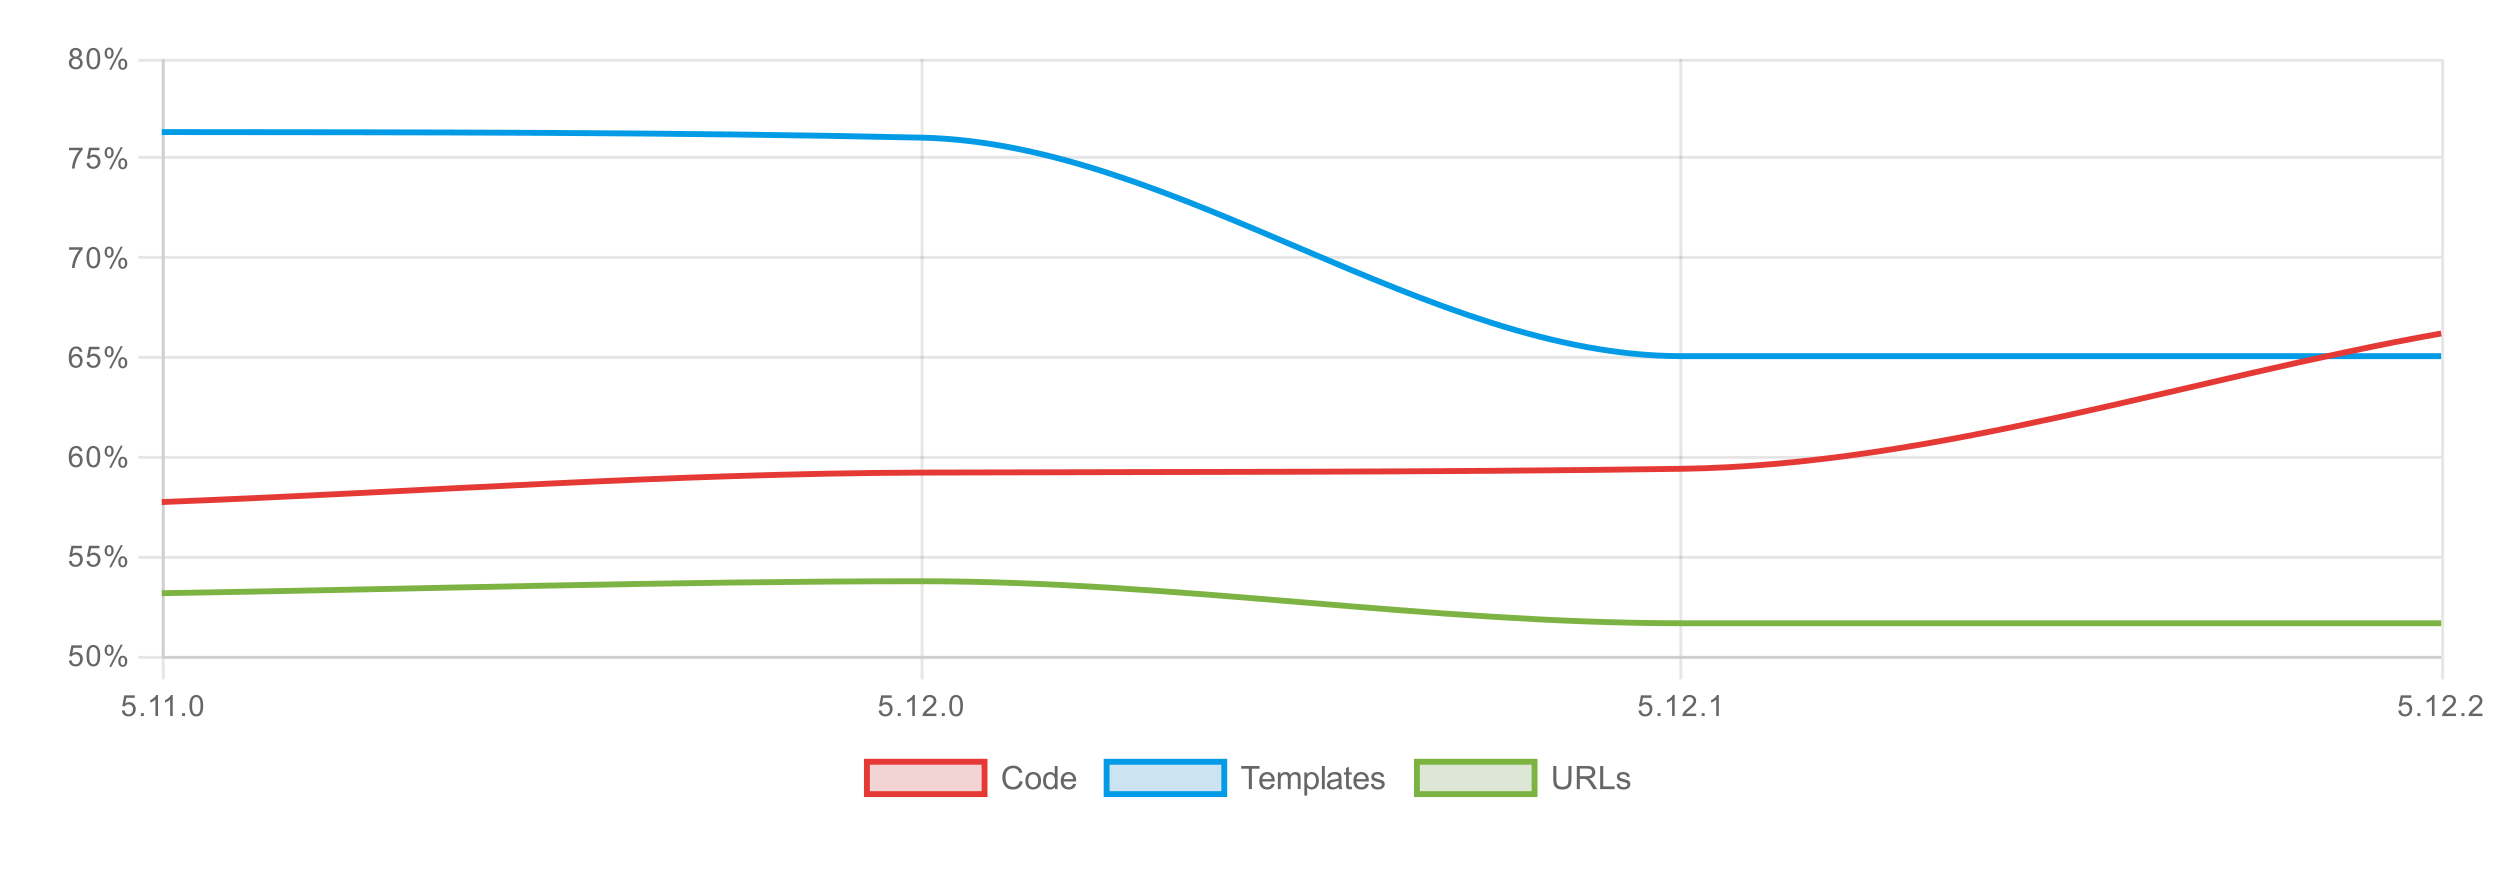 <?xml version="1.0" encoding="UTF-8"?>
<svg xmlns="http://www.w3.org/2000/svg" xmlns:xlink="http://www.w3.org/1999/xlink" width="850pt" height="300pt" viewBox="0 0 850 300" version="1.1">
<defs>
<clipPath id="clip1">
  <path d="M 54 169 L 831 169 L 831 224 L 54 224 Z M 54 169 "/>
</clipPath>
<clipPath id="clip2">
  <path d="M 54 19 L 831 19 L 831 150 L 54 150 Z M 54 19 "/>
</clipPath>
<clipPath id="clip3">
  <path d="M 54 85 L 831 85 L 831 199 L 54 199 Z M 54 85 "/>
</clipPath>
</defs>
<g id="surface6896">
<rect x="0" y="0" width="850" height="300" style="fill:rgb(100%,100%,100%);fill-opacity:1;stroke:none;"/>
<path style="fill:none;stroke-width:1;stroke-linecap:butt;stroke-linejoin:miter;stroke:rgb(0%,0%,0%);stroke-opacity:0.098;stroke-miterlimit:10;" d="M 55.5 20 L 55.5 223 "/>
<path style="fill:none;stroke-width:1;stroke-linecap:butt;stroke-linejoin:miter;stroke:rgb(0%,0%,0%);stroke-opacity:0.098;stroke-miterlimit:10;" d="M 55.5 224 L 55.5 231 "/>
<path style="fill:none;stroke-width:1;stroke-linecap:butt;stroke-linejoin:miter;stroke:rgb(0%,0%,0%);stroke-opacity:0.098;stroke-miterlimit:10;" d="M 313.5 20 L 313.5 223 "/>
<path style="fill:none;stroke-width:1;stroke-linecap:butt;stroke-linejoin:miter;stroke:rgb(0%,0%,0%);stroke-opacity:0.098;stroke-miterlimit:10;" d="M 313.5 224 L 313.5 231 "/>
<path style="fill:none;stroke-width:1;stroke-linecap:butt;stroke-linejoin:miter;stroke:rgb(0%,0%,0%);stroke-opacity:0.098;stroke-miterlimit:10;" d="M 571.5 20 L 571.5 223 "/>
<path style="fill:none;stroke-width:1;stroke-linecap:butt;stroke-linejoin:miter;stroke:rgb(0%,0%,0%);stroke-opacity:0.098;stroke-miterlimit:10;" d="M 571.5 224 L 571.5 231 "/>
<path style="fill:none;stroke-width:1;stroke-linecap:butt;stroke-linejoin:miter;stroke:rgb(0%,0%,0%);stroke-opacity:0.098;stroke-miterlimit:10;" d="M 830.5 20 L 830.5 223 "/>
<path style="fill:none;stroke-width:1;stroke-linecap:butt;stroke-linejoin:miter;stroke:rgb(0%,0%,0%);stroke-opacity:0.098;stroke-miterlimit:10;" d="M 830.5 224 L 830.5 231 "/>
<path style="fill:none;stroke-width:1;stroke-linecap:butt;stroke-linejoin:miter;stroke:rgb(0%,0%,0%);stroke-opacity:0.098;stroke-miterlimit:10;" d="M 56 223.5 L 830 223.5 "/>
<path style="fill:none;stroke-width:1;stroke-linecap:butt;stroke-linejoin:miter;stroke:rgb(0%,0%,0%);stroke-opacity:0.098;stroke-miterlimit:10;" d="M 47 223.5 L 55 223.5 "/>
<path style="fill:none;stroke-width:1;stroke-linecap:butt;stroke-linejoin:miter;stroke:rgb(0%,0%,0%);stroke-opacity:0.098;stroke-miterlimit:10;" d="M 56 189.5 L 830 189.5 "/>
<path style="fill:none;stroke-width:1;stroke-linecap:butt;stroke-linejoin:miter;stroke:rgb(0%,0%,0%);stroke-opacity:0.098;stroke-miterlimit:10;" d="M 47 189.5 L 55 189.5 "/>
<path style="fill:none;stroke-width:1;stroke-linecap:butt;stroke-linejoin:miter;stroke:rgb(0%,0%,0%);stroke-opacity:0.098;stroke-miterlimit:10;" d="M 56 155.5 L 830 155.5 "/>
<path style="fill:none;stroke-width:1;stroke-linecap:butt;stroke-linejoin:miter;stroke:rgb(0%,0%,0%);stroke-opacity:0.098;stroke-miterlimit:10;" d="M 47 155.5 L 55 155.5 "/>
<path style="fill:none;stroke-width:1;stroke-linecap:butt;stroke-linejoin:miter;stroke:rgb(0%,0%,0%);stroke-opacity:0.098;stroke-miterlimit:10;" d="M 56 121.5 L 830 121.5 "/>
<path style="fill:none;stroke-width:1;stroke-linecap:butt;stroke-linejoin:miter;stroke:rgb(0%,0%,0%);stroke-opacity:0.098;stroke-miterlimit:10;" d="M 47 121.5 L 55 121.5 "/>
<path style="fill:none;stroke-width:1;stroke-linecap:butt;stroke-linejoin:miter;stroke:rgb(0%,0%,0%);stroke-opacity:0.098;stroke-miterlimit:10;" d="M 56 87.5 L 830 87.5 "/>
<path style="fill:none;stroke-width:1;stroke-linecap:butt;stroke-linejoin:miter;stroke:rgb(0%,0%,0%);stroke-opacity:0.098;stroke-miterlimit:10;" d="M 47 87.5 L 55 87.5 "/>
<path style="fill:none;stroke-width:1;stroke-linecap:butt;stroke-linejoin:miter;stroke:rgb(0%,0%,0%);stroke-opacity:0.098;stroke-miterlimit:10;" d="M 56 53.5 L 830 53.5 "/>
<path style="fill:none;stroke-width:1;stroke-linecap:butt;stroke-linejoin:miter;stroke:rgb(0%,0%,0%);stroke-opacity:0.098;stroke-miterlimit:10;" d="M 47 53.5 L 55 53.5 "/>
<path style="fill:none;stroke-width:1;stroke-linecap:butt;stroke-linejoin:miter;stroke:rgb(0%,0%,0%);stroke-opacity:0.098;stroke-miterlimit:10;" d="M 56 20.5 L 830 20.5 "/>
<path style="fill:none;stroke-width:1;stroke-linecap:butt;stroke-linejoin:miter;stroke:rgb(0%,0%,0%);stroke-opacity:0.098;stroke-miterlimit:10;" d="M 47 20.5 L 55 20.5 "/>
<path style="fill-rule:nonzero;fill:rgb(77.647%,15.686%,15.686%);fill-opacity:0.2;stroke-width:2;stroke-linecap:butt;stroke-linejoin:miter;stroke:rgb(89.804%,22.353%,20.784%);stroke-opacity:1;stroke-miterlimit:10;" d="M 294.75 259 L 334.75 259 L 334.75 270 L 294.75 270 Z M 294.75 259 "/>
<path style=" stroke:none;fill-rule:nonzero;fill:rgb(40%,40%,40%);fill-opacity:1;" d="M 346.719 265.551 L 347.758 265.816 C 347.535 266.672 347.145 267.324 346.578 267.773 C 346.008 268.219 345.312 268.441 344.5 268.445 C 343.648 268.441 342.957 268.273 342.426 267.93 C 341.891 267.586 341.488 267.086 341.211 266.43 C 340.934 265.777 340.793 265.07 340.797 264.316 C 340.793 263.496 340.949 262.781 341.266 262.172 C 341.578 261.562 342.027 261.102 342.605 260.781 C 343.184 260.469 343.82 260.309 344.516 260.305 C 345.301 260.309 345.961 260.508 346.5 260.906 C 347.035 261.309 347.41 261.875 347.625 262.598 L 346.598 262.84 C 346.41 262.27 346.145 261.855 345.801 261.59 C 345.449 261.332 345.016 261.199 344.492 261.195 C 343.887 261.199 343.379 261.344 342.977 261.633 C 342.566 261.922 342.281 262.312 342.117 262.801 C 341.949 263.289 341.867 263.793 341.871 264.312 C 341.867 264.984 341.965 265.57 342.164 266.066 C 342.355 266.566 342.66 266.938 343.074 267.184 C 343.484 267.434 343.93 267.559 344.414 267.555 C 344.996 267.559 345.488 267.391 345.895 267.051 C 346.293 266.719 346.57 266.219 346.719 265.551 Z M 348.617 265.461 C 348.613 264.406 348.906 263.625 349.496 263.113 C 349.984 262.695 350.582 262.484 351.289 262.48 C 352.07 262.484 352.711 262.738 353.211 263.25 C 353.707 263.766 353.957 264.477 353.961 265.379 C 353.957 266.117 353.848 266.695 353.629 267.113 C 353.406 267.535 353.082 267.863 352.664 268.094 C 352.242 268.328 351.785 268.441 351.289 268.441 C 350.488 268.441 349.844 268.188 349.355 267.676 C 348.859 267.164 348.613 266.426 348.617 265.461 Z M 349.609 265.461 C 349.609 266.191 349.766 266.738 350.086 267.102 C 350.402 267.469 350.805 267.652 351.289 267.648 C 351.766 267.652 352.164 267.469 352.484 267.102 C 352.801 266.738 352.961 266.18 352.965 265.43 C 352.961 264.727 352.801 264.195 352.484 263.828 C 352.16 263.469 351.762 263.285 351.289 263.281 C 350.805 263.285 350.402 263.465 350.086 263.824 C 349.766 264.184 349.609 264.73 349.609 265.461 Z M 358.676 268.312 L 358.676 267.594 C 358.309 268.16 357.777 268.441 357.082 268.441 C 356.621 268.441 356.203 268.316 355.824 268.066 C 355.441 267.816 355.145 267.469 354.938 267.016 C 354.727 266.57 354.625 266.051 354.625 265.465 C 354.625 264.898 354.719 264.383 354.91 263.918 C 355.098 263.453 355.383 263.098 355.766 262.852 C 356.145 262.605 356.57 262.484 357.039 262.48 C 357.383 262.484 357.688 262.555 357.957 262.699 C 358.223 262.844 358.441 263.035 358.609 263.266 L 358.609 260.438 L 359.574 260.438 L 359.574 268.312 Z M 355.621 265.465 C 355.621 266.199 355.773 266.746 356.082 267.105 C 356.387 267.469 356.75 267.652 357.172 267.648 C 357.59 267.652 357.949 267.477 358.246 267.129 C 358.543 266.785 358.691 266.258 358.691 265.547 C 358.691 264.766 358.539 264.195 358.238 263.828 C 357.938 263.469 357.566 263.285 357.129 263.281 C 356.695 263.285 356.336 263.461 356.051 263.809 C 355.762 264.16 355.621 264.711 355.621 265.465 Z M 364.879 266.477 L 365.879 266.598 C 365.719 267.188 365.426 267.641 365 267.961 C 364.574 268.281 364.031 268.441 363.371 268.441 C 362.531 268.441 361.867 268.188 361.383 267.672 C 360.891 267.16 360.648 266.438 360.652 265.508 C 360.648 264.551 360.895 263.809 361.395 263.277 C 361.887 262.75 362.527 262.484 363.316 262.48 C 364.074 262.484 364.699 262.742 365.184 263.262 C 365.668 263.781 365.91 264.512 365.91 265.449 C 365.91 265.508 365.906 265.594 365.906 265.707 L 361.652 265.707 C 361.684 266.336 361.863 266.816 362.184 267.148 C 362.5 267.484 362.895 267.652 363.375 267.648 C 363.727 267.652 364.031 267.559 364.281 267.367 C 364.531 267.184 364.73 266.887 364.879 266.477 Z M 361.707 264.914 L 364.891 264.914 C 364.848 264.434 364.723 264.074 364.523 263.832 C 364.211 263.461 363.812 263.273 363.328 263.273 C 362.879 263.273 362.508 263.422 362.207 263.719 C 361.902 264.016 361.734 264.414 361.707 264.914 Z M 340.25 258.355 "/>
<path style="fill-rule:nonzero;fill:rgb(0.784%,46.667%,74.118%);fill-opacity:0.2;stroke-width:2;stroke-linecap:butt;stroke-linejoin:miter;stroke:rgb(1.176%,60.784%,89.804%);stroke-opacity:1;stroke-miterlimit:10;" d="M 376.25 259 L 416.25 259 L 416.25 270 L 376.25 270 Z M 376.25 259 "/>
<path style=" stroke:none;fill-rule:nonzero;fill:rgb(40%,40%,40%);fill-opacity:1;" d="M 424.602 268.312 L 424.602 261.367 L 422.008 261.367 L 422.008 260.438 L 428.25 260.438 L 428.25 261.367 L 425.645 261.367 L 425.645 268.312 Z M 432.379 266.477 L 433.379 266.598 C 433.219 267.188 432.926 267.641 432.5 267.961 C 432.074 268.281 431.531 268.441 430.871 268.441 C 430.031 268.441 429.367 268.188 428.883 267.672 C 428.391 267.16 428.148 266.438 428.152 265.508 C 428.148 264.551 428.395 263.809 428.895 263.277 C 429.387 262.75 430.027 262.484 430.816 262.48 C 431.574 262.484 432.199 262.742 432.684 263.262 C 433.168 263.781 433.41 264.512 433.41 265.449 C 433.41 265.508 433.406 265.594 433.406 265.707 L 429.152 265.707 C 429.184 266.336 429.363 266.816 429.684 267.148 C 430 267.484 430.395 267.652 430.875 267.648 C 431.227 267.652 431.531 267.559 431.781 267.367 C 432.031 267.184 432.23 266.887 432.379 266.477 Z M 429.207 264.914 L 432.391 264.914 C 432.348 264.434 432.223 264.074 432.023 263.832 C 431.711 263.461 431.312 263.273 430.828 263.273 C 430.379 263.273 430.008 263.422 429.707 263.719 C 429.402 264.016 429.234 264.414 429.207 264.914 Z M 434.477 268.312 L 434.477 262.609 L 435.34 262.609 L 435.34 263.41 C 435.516 263.133 435.754 262.906 436.055 262.734 C 436.348 262.566 436.688 262.484 437.07 262.48 C 437.488 262.484 437.836 262.57 438.109 262.746 C 438.379 262.922 438.566 263.168 438.68 263.477 C 439.129 262.816 439.719 262.484 440.441 262.48 C 441.004 262.484 441.438 262.641 441.746 262.949 C 442.047 263.266 442.199 263.746 442.203 264.398 L 442.203 268.312 L 441.242 268.312 L 441.242 264.719 C 441.238 264.336 441.207 264.059 441.148 263.887 C 441.082 263.719 440.969 263.578 440.809 263.473 C 440.641 263.371 440.445 263.32 440.227 263.316 C 439.82 263.32 439.488 263.453 439.227 263.719 C 438.961 263.984 438.828 264.414 438.832 265 L 438.832 268.312 L 437.863 268.312 L 437.863 264.605 C 437.863 264.18 437.781 263.859 437.625 263.641 C 437.465 263.43 437.211 263.32 436.855 263.316 C 436.582 263.32 436.328 263.391 436.098 263.531 C 435.867 263.676 435.699 263.887 435.598 264.16 C 435.488 264.438 435.438 264.836 435.441 265.352 L 435.441 268.312 Z M 443.477 270.5 L 443.477 262.609 L 444.355 262.609 L 444.355 263.352 C 444.562 263.062 444.797 262.844 445.059 262.699 C 445.32 262.555 445.637 262.484 446.012 262.48 C 446.496 262.484 446.926 262.609 447.301 262.855 C 447.672 263.109 447.953 263.461 448.141 263.918 C 448.328 264.375 448.422 264.875 448.426 265.418 C 448.422 266.004 448.316 266.531 448.109 266.996 C 447.898 267.465 447.594 267.824 447.199 268.07 C 446.797 268.32 446.379 268.441 445.941 268.441 C 445.617 268.441 445.328 268.375 445.07 268.238 C 444.812 268.102 444.602 267.93 444.441 267.723 L 444.441 270.5 Z M 444.352 265.492 C 444.348 266.23 444.496 266.773 444.797 267.121 C 445.09 267.477 445.449 267.652 445.875 267.648 C 446.301 267.652 446.668 267.469 446.977 267.102 C 447.281 266.738 447.438 266.176 447.438 265.414 C 447.438 264.688 447.285 264.145 446.988 263.781 C 446.688 263.422 446.332 263.238 445.918 263.238 C 445.504 263.238 445.141 263.434 444.824 263.816 C 444.508 264.203 444.348 264.762 444.352 265.492 Z M 449.453 268.312 L 449.453 260.438 L 450.422 260.438 L 450.422 268.312 Z M 455.195 267.609 C 454.836 267.914 454.492 268.129 454.164 268.254 C 453.832 268.379 453.477 268.441 453.098 268.441 C 452.469 268.441 451.988 268.289 451.652 267.984 C 451.316 267.68 451.148 267.289 451.148 266.809 C 451.148 266.531 451.211 266.277 451.336 266.043 C 451.461 265.816 451.625 265.629 451.836 265.488 C 452.039 265.348 452.273 265.242 452.531 265.172 C 452.719 265.121 453.004 265.074 453.391 265.023 C 454.168 264.938 454.742 264.824 455.117 264.691 C 455.117 264.559 455.121 264.477 455.121 264.441 C 455.121 264.047 455.027 263.77 454.848 263.609 C 454.598 263.395 454.23 263.285 453.746 263.281 C 453.289 263.285 452.953 263.363 452.738 263.52 C 452.52 263.68 452.359 263.961 452.258 264.363 L 451.312 264.234 C 451.398 263.832 451.539 263.508 451.738 263.258 C 451.934 263.012 452.219 262.82 452.594 262.684 C 452.965 262.551 453.395 262.484 453.887 262.48 C 454.371 262.484 454.77 262.539 455.074 262.652 C 455.379 262.77 455.602 262.914 455.746 263.086 C 455.887 263.258 455.988 263.477 456.047 263.742 C 456.078 263.906 456.094 264.203 456.094 264.633 L 456.094 265.922 C 456.094 266.82 456.113 267.391 456.156 267.629 C 456.195 267.867 456.277 268.094 456.398 268.312 L 455.391 268.312 C 455.289 268.113 455.223 267.879 455.195 267.609 Z M 455.117 265.449 C 454.762 265.594 454.238 265.715 453.539 265.816 C 453.141 265.875 452.855 265.941 452.691 266.012 C 452.523 266.086 452.398 266.191 452.312 266.324 C 452.223 266.465 452.18 266.617 452.18 266.781 C 452.18 267.043 452.277 267.258 452.473 267.426 C 452.668 267.602 452.953 267.688 453.328 267.684 C 453.699 267.688 454.027 267.605 454.32 267.441 C 454.609 267.281 454.824 267.059 454.961 266.77 C 455.062 266.559 455.113 266.234 455.117 265.805 Z M 459.586 267.449 L 459.727 268.301 C 459.453 268.355 459.207 268.383 458.996 268.387 C 458.641 268.383 458.371 268.332 458.18 268.223 C 457.984 268.113 457.848 267.965 457.77 267.785 C 457.691 267.605 457.652 267.227 457.652 266.641 L 457.652 263.359 L 456.945 263.359 L 456.945 262.609 L 457.652 262.609 L 457.652 261.195 L 458.613 260.617 L 458.613 262.609 L 459.586 262.609 L 459.586 263.359 L 458.613 263.359 L 458.613 266.695 C 458.613 266.973 458.629 267.152 458.664 267.227 C 458.695 267.309 458.75 267.371 458.828 267.414 C 458.902 267.465 459.012 267.488 459.16 267.484 C 459.266 267.488 459.41 267.477 459.586 267.449 Z M 464.379 266.477 L 465.379 266.598 C 465.219 267.188 464.926 267.641 464.5 267.961 C 464.074 268.281 463.531 268.441 462.871 268.441 C 462.031 268.441 461.367 268.188 460.883 267.672 C 460.391 267.16 460.148 266.438 460.152 265.508 C 460.148 264.551 460.395 263.809 460.895 263.277 C 461.387 262.75 462.027 262.484 462.816 262.48 C 463.574 262.484 464.199 262.742 464.684 263.262 C 465.168 263.781 465.41 264.512 465.41 265.449 C 465.41 265.508 465.406 265.594 465.406 265.707 L 461.152 265.707 C 461.184 266.336 461.363 266.816 461.684 267.148 C 462 267.484 462.395 267.652 462.875 267.648 C 463.227 267.652 463.531 267.559 463.781 267.367 C 464.031 267.184 464.23 266.887 464.379 266.477 Z M 461.207 264.914 L 464.391 264.914 C 464.348 264.434 464.223 264.074 464.023 263.832 C 463.711 263.461 463.312 263.273 462.828 263.273 C 462.379 263.273 462.008 263.422 461.707 263.719 C 461.402 264.016 461.234 264.414 461.207 264.914 Z M 466.09 266.609 L 467.043 266.461 C 467.094 266.844 467.242 267.141 467.492 267.344 C 467.734 267.551 468.078 267.652 468.523 267.648 C 468.961 267.652 469.289 267.562 469.508 267.379 C 469.719 267.199 469.828 266.984 469.832 266.738 C 469.828 266.523 469.734 266.352 469.547 266.223 C 469.414 266.141 469.082 266.031 468.559 265.895 C 467.848 265.719 467.355 265.562 467.082 265.43 C 466.805 265.301 466.598 265.121 466.461 264.891 C 466.316 264.66 466.246 264.406 466.25 264.125 C 466.246 263.871 466.305 263.637 466.422 263.418 C 466.535 263.207 466.695 263.023 466.898 262.875 C 467.047 262.766 467.25 262.676 467.512 262.598 C 467.77 262.523 468.051 262.484 468.352 262.48 C 468.797 262.484 469.188 262.547 469.527 262.676 C 469.863 262.805 470.113 262.98 470.277 263.199 C 470.438 263.422 470.547 263.715 470.609 264.078 L 469.664 264.211 C 469.621 263.918 469.496 263.691 469.293 263.523 C 469.086 263.359 468.793 263.273 468.418 263.273 C 467.973 263.273 467.656 263.348 467.469 263.496 C 467.273 263.645 467.18 263.816 467.184 264.012 C 467.18 264.137 467.219 264.25 467.301 264.348 C 467.379 264.453 467.504 264.539 467.672 264.605 C 467.766 264.645 468.051 264.727 468.527 264.852 C 469.211 265.039 469.688 265.191 469.957 265.305 C 470.227 265.422 470.438 265.59 470.594 265.809 C 470.746 266.035 470.824 266.309 470.824 266.637 C 470.824 266.961 470.73 267.266 470.543 267.547 C 470.355 267.832 470.082 268.051 469.73 268.207 C 469.371 268.363 468.973 268.441 468.527 268.441 C 467.785 268.441 467.219 268.289 466.832 267.98 C 466.441 267.672 466.195 267.215 466.09 266.609 Z M 421.75 258.355 "/>
<path style="fill-rule:nonzero;fill:rgb(33.333%,54.51%,18.431%);fill-opacity:0.2;stroke-width:2;stroke-linecap:butt;stroke-linejoin:miter;stroke:rgb(48.627%,70.196%,25.882%);stroke-opacity:1;stroke-miterlimit:10;" d="M 481.75 259 L 521.75 259 L 521.75 270 L 481.75 270 Z M 481.75 259 "/>
<path style=" stroke:none;fill-rule:nonzero;fill:rgb(40%,40%,40%);fill-opacity:1;" d="M 533.266 260.438 L 534.309 260.438 L 534.309 264.988 C 534.305 265.785 534.215 266.414 534.039 266.875 C 533.855 267.344 533.531 267.719 533.066 268.008 C 532.598 268.297 531.984 268.441 531.23 268.445 C 530.488 268.441 529.887 268.316 529.418 268.066 C 528.949 267.812 528.613 267.445 528.414 266.961 C 528.211 266.48 528.109 265.824 528.113 264.988 L 528.113 260.438 L 529.156 260.438 L 529.156 264.984 C 529.152 265.668 529.219 266.172 529.348 266.496 C 529.473 266.82 529.691 267.07 530.004 267.246 C 530.312 267.422 530.691 267.512 531.141 267.508 C 531.906 267.512 532.449 267.336 532.777 266.988 C 533.098 266.641 533.262 265.973 533.266 264.984 Z M 536.113 268.312 L 536.113 260.438 L 539.605 260.438 C 540.305 260.438 540.84 260.512 541.207 260.652 C 541.57 260.797 541.863 261.047 542.082 261.402 C 542.301 261.762 542.41 262.156 542.41 262.586 C 542.41 263.148 542.227 263.617 541.867 264 C 541.5 264.383 540.941 264.629 540.191 264.73 C 540.465 264.867 540.676 264.996 540.82 265.121 C 541.121 265.402 541.41 265.75 541.684 266.168 L 543.055 268.312 L 541.742 268.312 L 540.703 266.676 C 540.395 266.207 540.145 265.844 539.949 265.59 C 539.754 265.344 539.578 265.168 539.422 265.066 C 539.266 264.965 539.105 264.895 538.945 264.852 C 538.824 264.832 538.633 264.82 538.367 264.816 L 537.156 264.816 L 537.156 268.312 Z M 537.156 263.914 L 539.398 263.914 C 539.871 263.918 540.242 263.867 540.512 263.766 C 540.781 263.668 540.984 263.512 541.125 263.293 C 541.262 263.078 541.332 262.844 541.336 262.586 C 541.332 262.219 541.195 261.91 540.93 261.668 C 540.656 261.43 540.23 261.312 539.648 261.309 L 537.156 261.309 Z M 544.055 268.312 L 544.055 260.438 L 545.098 260.438 L 545.098 267.383 L 548.977 267.383 L 548.977 268.312 Z M 549.59 266.609 L 550.543 266.461 C 550.594 266.844 550.742 267.141 550.992 267.344 C 551.234 267.551 551.578 267.652 552.023 267.648 C 552.461 267.652 552.789 267.562 553.008 267.379 C 553.219 267.199 553.328 266.984 553.332 266.738 C 553.328 266.523 553.234 266.352 553.047 266.223 C 552.914 266.141 552.582 266.031 552.059 265.895 C 551.348 265.719 550.855 265.562 550.582 265.43 C 550.305 265.301 550.098 265.121 549.961 264.891 C 549.816 264.66 549.746 264.406 549.75 264.125 C 549.746 263.871 549.805 263.637 549.922 263.418 C 550.035 263.207 550.195 263.023 550.398 262.875 C 550.547 262.766 550.75 262.676 551.012 262.598 C 551.27 262.523 551.551 262.484 551.852 262.48 C 552.297 262.484 552.688 262.547 553.027 262.676 C 553.363 262.805 553.613 262.98 553.777 263.199 C 553.938 263.422 554.047 263.715 554.109 264.078 L 553.164 264.211 C 553.121 263.918 552.996 263.691 552.793 263.523 C 552.586 263.359 552.293 263.273 551.918 263.273 C 551.473 263.273 551.156 263.348 550.969 263.496 C 550.773 263.645 550.68 263.816 550.684 264.012 C 550.68 264.137 550.719 264.25 550.801 264.348 C 550.879 264.453 551.004 264.539 551.172 264.605 C 551.266 264.645 551.551 264.727 552.027 264.852 C 552.711 265.039 553.188 265.191 553.457 265.305 C 553.727 265.422 553.938 265.59 554.094 265.809 C 554.246 266.035 554.324 266.309 554.324 266.637 C 554.324 266.961 554.23 267.266 554.043 267.547 C 553.855 267.832 553.582 268.051 553.23 268.207 C 552.871 268.363 552.473 268.441 552.027 268.441 C 551.285 268.441 550.719 268.289 550.332 267.98 C 549.941 267.672 549.695 267.215 549.59 266.609 Z M 527.25 258.355 "/>
<path style="fill:none;stroke-width:1;stroke-linecap:butt;stroke-linejoin:miter;stroke:rgb(0%,0%,0%);stroke-opacity:0.098;stroke-miterlimit:10;" d="M 55 223.5 L 831 223.5 "/>
<path style=" stroke:none;fill-rule:nonzero;fill:rgb(40%,40%,40%);fill-opacity:1;" d="M 41.414 241.594 L 42.336 241.516 C 42.406 241.969 42.562 242.305 42.812 242.527 C 43.059 242.758 43.359 242.871 43.715 242.867 C 44.137 242.871 44.496 242.711 44.789 242.391 C 45.078 242.07 45.223 241.648 45.227 241.121 C 45.223 240.621 45.082 240.227 44.805 239.934 C 44.52 239.648 44.152 239.504 43.699 239.5 C 43.414 239.504 43.16 239.566 42.934 239.691 C 42.707 239.82 42.527 239.988 42.398 240.191 L 41.57 240.086 L 42.266 236.406 L 45.824 236.406 L 45.824 237.25 L 42.969 237.25 L 42.582 239.172 C 43.012 238.875 43.461 238.723 43.934 238.723 C 44.555 238.723 45.082 238.941 45.516 239.375 C 45.941 239.809 46.156 240.363 46.16 241.043 C 46.156 241.691 45.969 242.254 45.594 242.723 C 45.133 243.301 44.504 243.586 43.715 243.59 C 43.059 243.586 42.527 243.406 42.121 243.043 C 41.707 242.68 41.473 242.195 41.414 241.594 Z M 47.906 243.469 L 47.906 242.469 L 48.91 242.469 L 48.91 243.469 Z M 53.727 243.469 L 52.848 243.469 L 52.848 237.867 C 52.637 238.07 52.359 238.273 52.016 238.477 C 51.672 238.68 51.363 238.832 51.09 238.93 L 51.09 238.078 C 51.582 237.848 52.012 237.57 52.379 237.238 C 52.746 236.914 53.004 236.594 53.16 236.281 L 53.727 236.281 Z M 58.727 243.469 L 57.848 243.469 L 57.848 237.867 C 57.637 238.07 57.359 238.273 57.016 238.477 C 56.672 238.68 56.363 238.832 56.09 238.93 L 56.09 238.078 C 56.582 237.848 57.012 237.57 57.379 237.238 C 57.746 236.914 58.004 236.594 58.16 236.281 L 58.727 236.281 Z M 61.906 243.469 L 61.906 242.469 L 62.91 242.469 L 62.91 243.469 Z M 64.414 239.938 C 64.41 239.094 64.496 238.414 64.676 237.895 C 64.848 237.383 65.109 236.984 65.453 236.703 C 65.797 236.426 66.227 236.285 66.75 236.281 C 67.129 236.285 67.465 236.363 67.758 236.516 C 68.047 236.672 68.289 236.895 68.477 237.184 C 68.664 237.477 68.812 237.832 68.922 238.246 C 69.027 238.668 69.078 239.23 69.082 239.938 C 69.078 240.781 68.992 241.461 68.824 241.973 C 68.648 242.492 68.391 242.891 68.051 243.168 C 67.703 243.449 67.27 243.586 66.75 243.59 C 66.055 243.586 65.516 243.34 65.125 242.848 C 64.648 242.254 64.41 241.285 64.414 239.938 Z M 65.32 239.938 C 65.316 241.117 65.453 241.898 65.73 242.285 C 66.004 242.676 66.344 242.871 66.75 242.867 C 67.148 242.871 67.488 242.676 67.766 242.281 C 68.039 241.895 68.176 241.113 68.18 239.938 C 68.176 238.762 68.039 237.98 67.766 237.59 C 67.488 237.207 67.145 237.012 66.738 237.008 C 66.332 237.012 66.012 237.184 65.773 237.523 C 65.469 237.961 65.316 238.766 65.32 239.938 Z M 41 234.414 "/>
<path style=" stroke:none;fill-rule:nonzero;fill:rgb(40%,40%,40%);fill-opacity:1;" d="M 298.746 241.594 L 299.668 241.516 C 299.738 241.969 299.895 242.305 300.145 242.527 C 300.391 242.758 300.691 242.871 301.047 242.867 C 301.469 242.871 301.828 242.711 302.121 242.391 C 302.41 242.07 302.555 241.648 302.559 241.121 C 302.555 240.621 302.414 240.227 302.137 239.934 C 301.852 239.648 301.484 239.504 301.031 239.5 C 300.746 239.504 300.492 239.566 300.266 239.691 C 300.039 239.82 299.859 239.988 299.73 240.191 L 298.902 240.086 L 299.598 236.406 L 303.156 236.406 L 303.156 237.25 L 300.301 237.25 L 299.914 239.172 C 300.344 238.875 300.793 238.723 301.266 238.723 C 301.887 238.723 302.414 238.941 302.848 239.375 C 303.273 239.809 303.488 240.363 303.492 241.043 C 303.488 241.691 303.301 242.254 302.926 242.723 C 302.465 243.301 301.836 243.586 301.047 243.59 C 300.391 243.586 299.859 243.406 299.453 243.043 C 299.039 242.68 298.805 242.195 298.746 241.594 Z M 305.238 243.469 L 305.238 242.469 L 306.242 242.469 L 306.242 243.469 Z M 311.059 243.469 L 310.18 243.469 L 310.18 237.867 C 309.969 238.07 309.691 238.273 309.348 238.477 C 309.004 238.68 308.695 238.832 308.422 238.93 L 308.422 238.078 C 308.914 237.848 309.344 237.57 309.711 237.238 C 310.078 236.914 310.336 236.594 310.492 236.281 L 311.059 236.281 Z M 318.367 242.625 L 318.367 243.469 L 313.637 243.469 C 313.629 243.258 313.66 243.055 313.738 242.859 C 313.855 242.539 314.051 242.223 314.316 241.906 C 314.582 241.598 314.965 241.234 315.465 240.82 C 316.242 240.188 316.766 239.684 317.043 239.309 C 317.312 238.934 317.449 238.582 317.453 238.25 C 317.449 237.902 317.324 237.609 317.078 237.367 C 316.828 237.133 316.504 237.012 316.105 237.008 C 315.68 237.012 315.344 237.141 315.09 237.391 C 314.832 237.648 314.703 238 314.703 238.445 L 313.801 238.352 C 313.863 237.68 314.094 237.164 314.5 236.812 C 314.898 236.461 315.441 236.285 316.125 236.281 C 316.809 236.285 317.352 236.477 317.754 236.852 C 318.152 237.234 318.352 237.707 318.355 238.27 C 318.352 238.559 318.293 238.84 318.18 239.113 C 318.059 239.395 317.867 239.684 317.598 239.988 C 317.324 240.293 316.871 240.715 316.242 241.246 C 315.711 241.691 315.371 241.992 315.227 242.148 C 315.074 242.309 314.953 242.465 314.855 242.625 Z M 320.238 243.469 L 320.238 242.469 L 321.242 242.469 L 321.242 243.469 Z M 322.746 239.938 C 322.742 239.094 322.828 238.414 323.008 237.895 C 323.18 237.383 323.441 236.984 323.785 236.703 C 324.129 236.426 324.559 236.285 325.082 236.281 C 325.461 236.285 325.797 236.363 326.09 236.516 C 326.379 236.672 326.621 236.895 326.809 237.184 C 326.996 237.477 327.145 237.832 327.254 238.246 C 327.359 238.668 327.41 239.23 327.414 239.938 C 327.41 240.781 327.324 241.461 327.156 241.973 C 326.98 242.492 326.723 242.891 326.383 243.168 C 326.035 243.449 325.602 243.586 325.082 243.59 C 324.387 243.586 323.848 243.34 323.457 242.848 C 322.98 242.254 322.742 241.285 322.746 239.938 Z M 323.652 239.938 C 323.648 241.117 323.785 241.898 324.062 242.285 C 324.336 242.676 324.676 242.871 325.082 242.867 C 325.48 242.871 325.82 242.676 326.098 242.281 C 326.371 241.895 326.508 241.113 326.512 239.938 C 326.508 238.762 326.371 237.98 326.098 237.59 C 325.82 237.207 325.477 237.012 325.07 237.008 C 324.664 237.012 324.344 237.184 324.105 237.523 C 323.801 237.961 323.648 238.766 323.652 239.938 Z M 298.332 234.414 "/>
<path style=" stroke:none;fill-rule:nonzero;fill:rgb(40%,40%,40%);fill-opacity:1;" d="M 557.082 241.594 L 558.004 241.516 C 558.074 241.969 558.23 242.305 558.48 242.527 C 558.727 242.758 559.027 242.871 559.383 242.867 C 559.805 242.871 560.164 242.711 560.457 242.391 C 560.746 242.07 560.891 241.648 560.895 241.121 C 560.891 240.621 560.75 240.227 560.473 239.934 C 560.188 239.648 559.82 239.504 559.367 239.5 C 559.082 239.504 558.828 239.566 558.602 239.691 C 558.375 239.82 558.195 239.988 558.066 240.191 L 557.238 240.086 L 557.934 236.406 L 561.492 236.406 L 561.492 237.25 L 558.637 237.25 L 558.25 239.172 C 558.68 238.875 559.129 238.723 559.602 238.723 C 560.223 238.723 560.75 238.941 561.184 239.375 C 561.609 239.809 561.824 240.363 561.828 241.043 C 561.824 241.691 561.637 242.254 561.262 242.723 C 560.801 243.301 560.172 243.586 559.383 243.59 C 558.727 243.586 558.195 243.406 557.789 243.043 C 557.375 242.68 557.141 242.195 557.082 241.594 Z M 563.574 243.469 L 563.574 242.469 L 564.578 242.469 L 564.578 243.469 Z M 569.395 243.469 L 568.516 243.469 L 568.516 237.867 C 568.305 238.07 568.027 238.273 567.684 238.477 C 567.34 238.68 567.031 238.832 566.758 238.93 L 566.758 238.078 C 567.25 237.848 567.68 237.57 568.047 237.238 C 568.414 236.914 568.672 236.594 568.828 236.281 L 569.395 236.281 Z M 576.703 242.625 L 576.703 243.469 L 571.973 243.469 C 571.965 243.258 571.996 243.055 572.074 242.859 C 572.191 242.539 572.387 242.223 572.652 241.906 C 572.918 241.598 573.301 241.234 573.801 240.82 C 574.578 240.188 575.102 239.684 575.379 239.309 C 575.648 238.934 575.785 238.582 575.789 238.25 C 575.785 237.902 575.66 237.609 575.414 237.367 C 575.164 237.133 574.84 237.012 574.441 237.008 C 574.016 237.012 573.68 237.141 573.426 237.391 C 573.168 237.648 573.039 238 573.039 238.445 L 572.137 238.352 C 572.199 237.68 572.43 237.164 572.836 236.812 C 573.234 236.461 573.777 236.285 574.461 236.281 C 575.145 236.285 575.688 236.477 576.09 236.852 C 576.488 237.234 576.688 237.707 576.691 238.27 C 576.688 238.559 576.629 238.84 576.516 239.113 C 576.395 239.395 576.203 239.684 575.934 239.988 C 575.66 240.293 575.207 240.715 574.578 241.246 C 574.047 241.691 573.707 241.992 573.562 242.148 C 573.41 242.309 573.289 242.465 573.191 242.625 Z M 578.574 243.469 L 578.574 242.469 L 579.578 242.469 L 579.578 243.469 Z M 584.395 243.469 L 583.516 243.469 L 583.516 237.867 C 583.305 238.07 583.027 238.273 582.684 238.477 C 582.34 238.68 582.031 238.832 581.758 238.93 L 581.758 238.078 C 582.25 237.848 582.68 237.57 583.047 237.238 C 583.414 236.914 583.672 236.594 583.828 236.281 L 584.395 236.281 Z M 556.668 234.414 "/>
<path style=" stroke:none;fill-rule:nonzero;fill:rgb(40%,40%,40%);fill-opacity:1;" d="M 815.414 241.594 L 816.336 241.516 C 816.406 241.969 816.562 242.305 816.812 242.527 C 817.059 242.758 817.359 242.871 817.715 242.867 C 818.137 242.871 818.496 242.711 818.789 242.391 C 819.078 242.07 819.223 241.648 819.227 241.121 C 819.223 240.621 819.082 240.227 818.805 239.934 C 818.52 239.648 818.152 239.504 817.699 239.5 C 817.414 239.504 817.16 239.566 816.934 239.691 C 816.707 239.82 816.527 239.988 816.398 240.191 L 815.57 240.086 L 816.266 236.406 L 819.824 236.406 L 819.824 237.25 L 816.969 237.25 L 816.582 239.172 C 817.012 238.875 817.461 238.723 817.934 238.723 C 818.555 238.723 819.082 238.941 819.516 239.375 C 819.941 239.809 820.156 240.363 820.16 241.043 C 820.156 241.691 819.969 242.254 819.594 242.723 C 819.133 243.301 818.504 243.586 817.715 243.59 C 817.059 243.586 816.527 243.406 816.121 243.043 C 815.707 242.68 815.473 242.195 815.414 241.594 Z M 821.906 243.469 L 821.906 242.469 L 822.91 242.469 L 822.91 243.469 Z M 827.727 243.469 L 826.848 243.469 L 826.848 237.867 C 826.637 238.07 826.359 238.273 826.016 238.477 C 825.672 238.68 825.363 238.832 825.09 238.93 L 825.09 238.078 C 825.582 237.848 826.012 237.57 826.379 237.238 C 826.746 236.914 827.004 236.594 827.16 236.281 L 827.727 236.281 Z M 835.035 242.625 L 835.035 243.469 L 830.305 243.469 C 830.297 243.258 830.328 243.055 830.406 242.859 C 830.523 242.539 830.719 242.223 830.984 241.906 C 831.25 241.598 831.633 241.234 832.133 240.82 C 832.91 240.188 833.434 239.684 833.711 239.309 C 833.98 238.934 834.117 238.582 834.121 238.25 C 834.117 237.902 833.992 237.609 833.746 237.367 C 833.496 237.133 833.172 237.012 832.773 237.008 C 832.348 237.012 832.012 237.141 831.758 237.391 C 831.5 237.648 831.371 238 831.371 238.445 L 830.469 238.352 C 830.531 237.68 830.762 237.164 831.168 236.812 C 831.566 236.461 832.109 236.285 832.793 236.281 C 833.477 236.285 834.02 236.477 834.422 236.852 C 834.82 237.234 835.02 237.707 835.023 238.27 C 835.02 238.559 834.961 238.84 834.848 239.113 C 834.727 239.395 834.535 239.684 834.266 239.988 C 833.992 240.293 833.539 240.715 832.91 241.246 C 832.379 241.691 832.039 241.992 831.895 242.148 C 831.742 242.309 831.621 242.465 831.523 242.625 Z M 836.906 243.469 L 836.906 242.469 L 837.91 242.469 L 837.91 243.469 Z M 844.035 242.625 L 844.035 243.469 L 839.305 243.469 C 839.297 243.258 839.328 243.055 839.406 242.859 C 839.523 242.539 839.719 242.223 839.984 241.906 C 840.25 241.598 840.633 241.234 841.133 240.82 C 841.91 240.188 842.434 239.684 842.711 239.309 C 842.98 238.934 843.117 238.582 843.121 238.25 C 843.117 237.902 842.992 237.609 842.746 237.367 C 842.496 237.133 842.172 237.012 841.773 237.008 C 841.348 237.012 841.012 237.141 840.758 237.391 C 840.5 237.648 840.371 238 840.371 238.445 L 839.469 238.352 C 839.531 237.68 839.762 237.164 840.168 236.812 C 840.566 236.461 841.109 236.285 841.793 236.281 C 842.477 236.285 843.02 236.477 843.422 236.852 C 843.82 237.234 844.02 237.707 844.023 238.27 C 844.02 238.559 843.961 238.84 843.848 239.113 C 843.727 239.395 843.535 239.684 843.266 239.988 C 842.992 240.293 842.539 240.715 841.91 241.246 C 841.379 241.691 841.039 241.992 840.895 242.148 C 840.742 242.309 840.621 242.465 840.523 242.625 Z M 815 234.414 "/>
<path style="fill:none;stroke-width:1;stroke-linecap:butt;stroke-linejoin:miter;stroke:rgb(0%,0%,0%);stroke-opacity:0.098;stroke-miterlimit:10;" d="M 55.5 20 L 55.5 224 "/>
<path style=" stroke:none;fill-rule:nonzero;fill:rgb(40%,40%,40%);fill-opacity:1;" d="M 23.414 224.594 L 24.336 224.516 C 24.406 224.969 24.562 225.305 24.812 225.527 C 25.059 225.758 25.359 225.871 25.715 225.867 C 26.137 225.871 26.496 225.711 26.789 225.391 C 27.078 225.07 27.223 224.648 27.227 224.121 C 27.223 223.621 27.082 223.227 26.805 222.934 C 26.52 222.648 26.152 222.504 25.699 222.5 C 25.414 222.504 25.16 222.566 24.934 222.691 C 24.707 222.82 24.527 222.988 24.398 223.191 L 23.57 223.086 L 24.266 219.406 L 27.824 219.406 L 27.824 220.25 L 24.969 220.25 L 24.582 222.172 C 25.012 221.875 25.461 221.723 25.934 221.723 C 26.555 221.723 27.082 221.941 27.516 222.375 C 27.941 222.809 28.156 223.363 28.16 224.043 C 28.156 224.691 27.969 225.254 27.594 225.723 C 27.133 226.301 26.504 226.586 25.715 226.59 C 25.059 226.586 24.527 226.406 24.121 226.043 C 23.707 225.68 23.473 225.195 23.414 224.594 Z M 29.414 222.938 C 29.41 222.094 29.496 221.414 29.676 220.895 C 29.848 220.383 30.109 219.984 30.453 219.703 C 30.797 219.426 31.227 219.285 31.75 219.281 C 32.129 219.285 32.465 219.363 32.758 219.516 C 33.047 219.672 33.289 219.895 33.477 220.184 C 33.664 220.477 33.812 220.832 33.922 221.246 C 34.027 221.668 34.078 222.23 34.082 222.938 C 34.078 223.781 33.992 224.461 33.824 224.973 C 33.648 225.492 33.391 225.891 33.051 226.168 C 32.703 226.449 32.27 226.586 31.75 226.59 C 31.055 226.586 30.516 226.34 30.125 225.848 C 29.648 225.254 29.41 224.285 29.414 222.938 Z M 30.32 222.938 C 30.316 224.117 30.453 224.898 30.73 225.285 C 31.004 225.676 31.344 225.871 31.75 225.867 C 32.148 225.871 32.488 225.676 32.766 225.281 C 33.039 224.895 33.176 224.113 33.18 222.938 C 33.176 221.762 33.039 220.98 32.766 220.59 C 32.488 220.207 32.145 220.012 31.738 220.008 C 31.332 220.012 31.012 220.184 30.773 220.523 C 30.469 220.961 30.316 221.766 30.32 222.938 Z M 35.582 221.031 C 35.578 220.52 35.707 220.086 35.965 219.727 C 36.219 219.371 36.594 219.191 37.086 219.188 C 37.531 219.191 37.902 219.352 38.199 219.668 C 38.492 219.992 38.637 220.465 38.641 221.082 C 38.637 221.691 38.488 222.156 38.195 222.484 C 37.895 222.812 37.527 222.977 37.094 222.973 C 36.656 222.977 36.297 222.816 36.012 222.492 C 35.723 222.172 35.578 221.684 35.582 221.031 Z M 37.109 219.793 C 36.891 219.797 36.707 219.891 36.562 220.078 C 36.418 220.27 36.348 220.617 36.348 221.117 C 36.348 221.578 36.418 221.898 36.566 222.086 C 36.711 222.273 36.895 222.367 37.109 222.367 C 37.328 222.367 37.508 222.273 37.656 222.086 C 37.797 221.898 37.871 221.555 37.875 221.047 C 37.871 220.59 37.797 220.266 37.656 220.074 C 37.508 219.891 37.328 219.797 37.109 219.793 Z M 37.113 226.734 L 41.031 219.188 L 41.742 219.188 L 37.844 226.734 Z M 40.211 224.789 C 40.207 224.277 40.336 223.844 40.594 223.484 C 40.848 223.133 41.223 222.953 41.719 222.949 C 42.164 222.953 42.535 223.113 42.832 223.43 C 43.125 223.754 43.273 224.227 43.277 224.844 C 43.273 225.453 43.125 225.918 42.828 226.242 C 42.531 226.57 42.16 226.73 41.723 226.734 C 41.285 226.73 40.926 226.574 40.641 226.25 C 40.352 225.93 40.207 225.441 40.211 224.789 Z M 41.742 223.555 C 41.52 223.559 41.336 223.652 41.191 223.84 C 41.047 224.031 40.977 224.375 40.977 224.875 C 40.977 225.336 41.047 225.66 41.195 225.844 C 41.336 226.035 41.52 226.129 41.738 226.125 C 41.961 226.129 42.145 226.035 42.289 225.844 C 42.434 225.66 42.504 225.316 42.508 224.809 C 42.504 224.352 42.434 224.027 42.289 223.836 C 42.141 223.652 41.957 223.559 41.742 223.555 Z M 23 217.414 "/>
<path style=" stroke:none;fill-rule:nonzero;fill:rgb(40%,40%,40%);fill-opacity:1;" d="M 23.414 190.758 L 24.336 190.68 C 24.406 191.133 24.562 191.469 24.812 191.691 C 25.059 191.922 25.359 192.035 25.715 192.031 C 26.137 192.035 26.496 191.875 26.789 191.555 C 27.078 191.234 27.223 190.812 27.227 190.285 C 27.223 189.785 27.082 189.391 26.805 189.098 C 26.52 188.812 26.152 188.668 25.699 188.664 C 25.414 188.668 25.16 188.73 24.934 188.855 C 24.707 188.984 24.527 189.152 24.398 189.355 L 23.57 189.25 L 24.266 185.57 L 27.824 185.57 L 27.824 186.414 L 24.969 186.414 L 24.582 188.336 C 25.012 188.039 25.461 187.887 25.934 187.887 C 26.555 187.887 27.082 188.105 27.516 188.539 C 27.941 188.973 28.156 189.527 28.16 190.207 C 28.156 190.855 27.969 191.418 27.594 191.887 C 27.133 192.465 26.504 192.75 25.715 192.754 C 25.059 192.75 24.527 192.57 24.121 192.207 C 23.707 191.844 23.473 191.359 23.414 190.758 Z M 29.414 190.758 L 30.336 190.68 C 30.406 191.133 30.562 191.469 30.812 191.691 C 31.059 191.922 31.359 192.035 31.715 192.031 C 32.137 192.035 32.496 191.875 32.789 191.555 C 33.078 191.234 33.223 190.812 33.227 190.285 C 33.223 189.785 33.082 189.391 32.805 189.098 C 32.52 188.812 32.152 188.668 31.699 188.664 C 31.414 188.668 31.16 188.73 30.934 188.855 C 30.707 188.984 30.527 189.152 30.398 189.355 L 29.57 189.25 L 30.266 185.57 L 33.824 185.57 L 33.824 186.414 L 30.969 186.414 L 30.582 188.336 C 31.012 188.039 31.461 187.887 31.934 187.887 C 32.555 187.887 33.082 188.105 33.516 188.539 C 33.941 188.973 34.156 189.527 34.16 190.207 C 34.156 190.855 33.969 191.418 33.594 191.887 C 33.133 192.465 32.504 192.75 31.715 192.754 C 31.059 192.75 30.527 192.57 30.121 192.207 C 29.707 191.844 29.473 191.359 29.414 190.758 Z M 35.582 187.195 C 35.578 186.684 35.707 186.25 35.965 185.891 C 36.219 185.535 36.594 185.355 37.086 185.352 C 37.531 185.355 37.902 185.516 38.199 185.832 C 38.492 186.156 38.637 186.629 38.641 187.246 C 38.637 187.855 38.488 188.32 38.195 188.648 C 37.895 188.977 37.527 189.141 37.094 189.137 C 36.656 189.141 36.297 188.98 36.012 188.656 C 35.723 188.336 35.578 187.848 35.582 187.195 Z M 37.109 185.957 C 36.891 185.961 36.707 186.055 36.562 186.242 C 36.418 186.434 36.348 186.781 36.348 187.281 C 36.348 187.742 36.418 188.062 36.566 188.25 C 36.711 188.438 36.895 188.531 37.109 188.531 C 37.328 188.531 37.508 188.438 37.656 188.25 C 37.797 188.062 37.871 187.719 37.875 187.211 C 37.871 186.754 37.797 186.43 37.656 186.238 C 37.508 186.055 37.328 185.961 37.109 185.957 Z M 37.113 192.898 L 41.031 185.352 L 41.742 185.352 L 37.844 192.898 Z M 40.211 190.953 C 40.207 190.441 40.336 190.008 40.594 189.648 C 40.848 189.297 41.223 189.117 41.719 189.113 C 42.164 189.117 42.535 189.277 42.832 189.594 C 43.125 189.918 43.273 190.391 43.277 191.008 C 43.273 191.617 43.125 192.082 42.828 192.406 C 42.531 192.734 42.16 192.895 41.723 192.898 C 41.285 192.895 40.926 192.738 40.641 192.414 C 40.352 192.094 40.207 191.605 40.211 190.953 Z M 41.742 189.719 C 41.52 189.723 41.336 189.816 41.191 190.004 C 41.047 190.195 40.977 190.539 40.977 191.039 C 40.977 191.5 41.047 191.824 41.195 192.008 C 41.336 192.199 41.52 192.293 41.738 192.289 C 41.961 192.293 42.145 192.199 42.289 192.008 C 42.434 191.824 42.504 191.48 42.508 190.973 C 42.504 190.516 42.434 190.191 42.289 190 C 42.141 189.816 41.957 189.723 41.742 189.719 Z M 23 183.582 "/>
<path style=" stroke:none;fill-rule:nonzero;fill:rgb(40%,40%,40%);fill-opacity:1;" d="M 27.977 153.391 L 27.102 153.461 C 27.023 153.117 26.91 152.867 26.77 152.707 C 26.527 152.461 26.234 152.336 25.891 152.332 C 25.605 152.336 25.359 152.414 25.152 152.566 C 24.871 152.77 24.652 153.062 24.496 153.449 C 24.332 153.84 24.25 154.391 24.25 155.105 C 24.457 154.785 24.715 154.547 25.023 154.387 C 25.328 154.234 25.652 154.156 25.988 154.152 C 26.574 154.156 27.07 154.371 27.484 154.801 C 27.891 155.23 28.098 155.789 28.102 156.473 C 28.098 156.926 28 157.344 27.812 157.727 C 27.617 158.113 27.352 158.41 27.016 158.613 C 26.672 158.816 26.289 158.914 25.859 158.918 C 25.125 158.914 24.527 158.648 24.066 158.113 C 23.605 157.578 23.375 156.688 23.375 155.445 C 23.375 154.062 23.629 153.059 24.141 152.43 C 24.586 151.887 25.188 151.613 25.945 151.609 C 26.504 151.613 26.965 151.77 27.328 152.082 C 27.684 152.398 27.898 152.836 27.977 153.391 Z M 24.387 156.477 C 24.383 156.781 24.445 157.074 24.578 157.348 C 24.703 157.629 24.883 157.84 25.117 157.98 C 25.344 158.129 25.59 158.199 25.848 158.195 C 26.215 158.199 26.531 158.051 26.801 157.746 C 27.066 157.449 27.199 157.043 27.203 156.527 C 27.199 156.035 27.07 155.645 26.809 155.359 C 26.543 155.074 26.211 154.93 25.812 154.93 C 25.414 154.93 25.074 155.074 24.801 155.359 C 24.52 155.645 24.383 156.016 24.387 156.477 Z M 29.414 155.266 C 29.41 154.422 29.496 153.742 29.676 153.223 C 29.848 152.711 30.109 152.312 30.453 152.031 C 30.797 151.754 31.227 151.613 31.75 151.609 C 32.129 151.613 32.465 151.691 32.758 151.844 C 33.047 152 33.289 152.223 33.477 152.512 C 33.664 152.805 33.812 153.16 33.922 153.574 C 34.027 153.996 34.078 154.559 34.082 155.266 C 34.078 156.109 33.992 156.789 33.824 157.301 C 33.648 157.82 33.391 158.219 33.051 158.496 C 32.703 158.777 32.27 158.914 31.75 158.918 C 31.055 158.914 30.516 158.668 30.125 158.176 C 29.648 157.582 29.41 156.613 29.414 155.266 Z M 30.32 155.266 C 30.316 156.445 30.453 157.227 30.73 157.613 C 31.004 158.004 31.344 158.199 31.75 158.195 C 32.148 158.199 32.488 158.004 32.766 157.609 C 33.039 157.223 33.176 156.441 33.18 155.266 C 33.176 154.09 33.039 153.309 32.766 152.918 C 32.488 152.535 32.145 152.34 31.738 152.336 C 31.332 152.34 31.012 152.512 30.773 152.852 C 30.469 153.289 30.316 154.094 30.32 155.266 Z M 35.582 153.359 C 35.578 152.848 35.707 152.414 35.965 152.055 C 36.219 151.699 36.594 151.52 37.086 151.516 C 37.531 151.52 37.902 151.68 38.199 151.996 C 38.492 152.32 38.637 152.793 38.641 153.41 C 38.637 154.02 38.488 154.484 38.195 154.812 C 37.895 155.141 37.527 155.305 37.094 155.301 C 36.656 155.305 36.297 155.145 36.012 154.82 C 35.723 154.5 35.578 154.012 35.582 153.359 Z M 37.109 152.121 C 36.891 152.125 36.707 152.219 36.562 152.406 C 36.418 152.598 36.348 152.945 36.348 153.445 C 36.348 153.906 36.418 154.227 36.566 154.414 C 36.711 154.602 36.895 154.695 37.109 154.695 C 37.328 154.695 37.508 154.602 37.656 154.414 C 37.797 154.227 37.871 153.883 37.875 153.375 C 37.871 152.918 37.797 152.594 37.656 152.402 C 37.508 152.219 37.328 152.125 37.109 152.121 Z M 37.113 159.062 L 41.031 151.516 L 41.742 151.516 L 37.844 159.062 Z M 40.211 157.117 C 40.207 156.605 40.336 156.172 40.594 155.812 C 40.848 155.461 41.223 155.281 41.719 155.277 C 42.164 155.281 42.535 155.441 42.832 155.758 C 43.125 156.082 43.273 156.555 43.277 157.172 C 43.273 157.781 43.125 158.246 42.828 158.57 C 42.531 158.898 42.16 159.059 41.723 159.062 C 41.285 159.059 40.926 158.902 40.641 158.578 C 40.352 158.258 40.207 157.77 40.211 157.117 Z M 41.742 155.883 C 41.52 155.887 41.336 155.98 41.191 156.168 C 41.047 156.359 40.977 156.703 40.977 157.203 C 40.977 157.664 41.047 157.988 41.195 158.172 C 41.336 158.363 41.52 158.457 41.738 158.453 C 41.961 158.457 42.145 158.363 42.289 158.172 C 42.434 157.988 42.504 157.645 42.508 157.137 C 42.504 156.68 42.434 156.355 42.289 156.164 C 42.141 155.98 41.957 155.887 41.742 155.883 Z M 23 149.746 "/>
<path style=" stroke:none;fill-rule:nonzero;fill:rgb(40%,40%,40%);fill-opacity:1;" d="M 27.977 119.562 L 27.102 119.633 C 27.023 119.289 26.91 119.039 26.77 118.879 C 26.527 118.633 26.234 118.508 25.891 118.504 C 25.605 118.508 25.359 118.586 25.152 118.738 C 24.871 118.941 24.652 119.234 24.496 119.621 C 24.332 120.012 24.25 120.562 24.25 121.277 C 24.457 120.957 24.715 120.719 25.023 120.559 C 25.328 120.406 25.652 120.328 25.988 120.324 C 26.574 120.328 27.07 120.543 27.484 120.973 C 27.891 121.402 28.098 121.961 28.102 122.645 C 28.098 123.098 28 123.516 27.812 123.898 C 27.617 124.285 27.352 124.582 27.016 124.785 C 26.672 124.988 26.289 125.086 25.859 125.09 C 25.125 125.086 24.527 124.82 24.066 124.285 C 23.605 123.75 23.375 122.859 23.375 121.617 C 23.375 120.234 23.629 119.23 24.141 118.602 C 24.586 118.059 25.188 117.785 25.945 117.781 C 26.504 117.785 26.965 117.941 27.328 118.254 C 27.684 118.57 27.898 119.008 27.977 119.562 Z M 24.387 122.648 C 24.383 122.953 24.445 123.246 24.578 123.52 C 24.703 123.801 24.883 124.012 25.117 124.152 C 25.344 124.301 25.59 124.371 25.848 124.367 C 26.215 124.371 26.531 124.223 26.801 123.918 C 27.066 123.621 27.199 123.215 27.203 122.699 C 27.199 122.207 27.07 121.816 26.809 121.531 C 26.543 121.246 26.211 121.102 25.812 121.102 C 25.414 121.102 25.074 121.246 24.801 121.531 C 24.52 121.816 24.383 122.188 24.387 122.648 Z M 29.414 123.094 L 30.336 123.016 C 30.406 123.469 30.562 123.805 30.812 124.027 C 31.059 124.258 31.359 124.371 31.715 124.367 C 32.137 124.371 32.496 124.211 32.789 123.891 C 33.078 123.57 33.223 123.148 33.227 122.621 C 33.223 122.121 33.082 121.727 32.805 121.434 C 32.52 121.148 32.152 121.004 31.699 121 C 31.414 121.004 31.16 121.066 30.934 121.191 C 30.707 121.32 30.527 121.488 30.398 121.691 L 29.57 121.586 L 30.266 117.906 L 33.824 117.906 L 33.824 118.75 L 30.969 118.75 L 30.582 120.672 C 31.012 120.375 31.461 120.223 31.934 120.223 C 32.555 120.223 33.082 120.441 33.516 120.875 C 33.941 121.309 34.156 121.863 34.16 122.543 C 34.156 123.191 33.969 123.754 33.594 124.223 C 33.133 124.801 32.504 125.086 31.715 125.09 C 31.059 125.086 30.527 124.906 30.121 124.543 C 29.707 124.18 29.473 123.695 29.414 123.094 Z M 35.582 119.531 C 35.578 119.02 35.707 118.586 35.965 118.227 C 36.219 117.871 36.594 117.691 37.086 117.688 C 37.531 117.691 37.902 117.852 38.199 118.168 C 38.492 118.492 38.637 118.965 38.641 119.582 C 38.637 120.191 38.488 120.656 38.195 120.984 C 37.895 121.312 37.527 121.477 37.094 121.473 C 36.656 121.477 36.297 121.316 36.012 120.992 C 35.723 120.672 35.578 120.184 35.582 119.531 Z M 37.109 118.293 C 36.891 118.297 36.707 118.391 36.562 118.578 C 36.418 118.77 36.348 119.117 36.348 119.617 C 36.348 120.078 36.418 120.398 36.566 120.586 C 36.711 120.773 36.895 120.867 37.109 120.867 C 37.328 120.867 37.508 120.773 37.656 120.586 C 37.797 120.398 37.871 120.055 37.875 119.547 C 37.871 119.09 37.797 118.766 37.656 118.574 C 37.508 118.391 37.328 118.297 37.109 118.293 Z M 37.113 125.234 L 41.031 117.688 L 41.742 117.688 L 37.844 125.234 Z M 40.211 123.289 C 40.207 122.777 40.336 122.344 40.594 121.984 C 40.848 121.633 41.223 121.453 41.719 121.449 C 42.164 121.453 42.535 121.613 42.832 121.93 C 43.125 122.254 43.273 122.727 43.277 123.344 C 43.273 123.953 43.125 124.418 42.828 124.742 C 42.531 125.07 42.16 125.23 41.723 125.234 C 41.285 125.23 40.926 125.074 40.641 124.75 C 40.352 124.43 40.207 123.941 40.211 123.289 Z M 41.742 122.055 C 41.52 122.059 41.336 122.152 41.191 122.34 C 41.047 122.531 40.977 122.875 40.977 123.375 C 40.977 123.836 41.047 124.16 41.195 124.344 C 41.336 124.535 41.52 124.629 41.738 124.625 C 41.961 124.629 42.145 124.535 42.289 124.344 C 42.434 124.16 42.504 123.816 42.508 123.309 C 42.504 122.852 42.434 122.527 42.289 122.336 C 42.141 122.152 41.957 122.059 41.742 122.055 Z M 23 115.914 "/>
<path style=" stroke:none;fill-rule:nonzero;fill:rgb(40%,40%,40%);fill-opacity:1;" d="M 23.473 84.914 L 23.473 84.066 L 28.109 84.066 L 28.109 84.75 C 27.648 85.238 27.195 85.883 26.75 86.684 C 26.305 87.492 25.957 88.316 25.715 89.164 C 25.535 89.766 25.426 90.422 25.379 91.133 L 24.477 91.133 C 24.484 90.57 24.594 89.891 24.805 89.094 C 25.016 88.297 25.32 87.527 25.719 86.785 C 26.113 86.043 26.531 85.422 26.98 84.914 Z M 29.414 87.602 C 29.41 86.758 29.496 86.078 29.676 85.559 C 29.848 85.047 30.109 84.648 30.453 84.367 C 30.797 84.09 31.227 83.949 31.75 83.945 C 32.129 83.949 32.465 84.027 32.758 84.18 C 33.047 84.336 33.289 84.559 33.477 84.848 C 33.664 85.141 33.812 85.496 33.922 85.91 C 34.027 86.332 34.078 86.895 34.082 87.602 C 34.078 88.445 33.992 89.125 33.824 89.637 C 33.648 90.156 33.391 90.555 33.051 90.832 C 32.703 91.113 32.27 91.25 31.75 91.254 C 31.055 91.25 30.516 91.004 30.125 90.512 C 29.648 89.918 29.41 88.949 29.414 87.602 Z M 30.32 87.602 C 30.316 88.781 30.453 89.562 30.73 89.949 C 31.004 90.34 31.344 90.535 31.75 90.531 C 32.148 90.535 32.488 90.34 32.766 89.945 C 33.039 89.559 33.176 88.777 33.18 87.602 C 33.176 86.426 33.039 85.645 32.766 85.254 C 32.488 84.871 32.145 84.676 31.738 84.672 C 31.332 84.676 31.012 84.848 30.773 85.188 C 30.469 85.625 30.316 86.43 30.32 87.602 Z M 35.582 85.695 C 35.578 85.184 35.707 84.75 35.965 84.391 C 36.219 84.035 36.594 83.855 37.086 83.852 C 37.531 83.855 37.902 84.016 38.199 84.332 C 38.492 84.656 38.637 85.129 38.641 85.746 C 38.637 86.355 38.488 86.82 38.195 87.148 C 37.895 87.477 37.527 87.641 37.094 87.637 C 36.656 87.641 36.297 87.48 36.012 87.156 C 35.723 86.836 35.578 86.348 35.582 85.695 Z M 37.109 84.457 C 36.891 84.461 36.707 84.555 36.562 84.742 C 36.418 84.934 36.348 85.281 36.348 85.781 C 36.348 86.242 36.418 86.562 36.566 86.75 C 36.711 86.938 36.895 87.031 37.109 87.031 C 37.328 87.031 37.508 86.938 37.656 86.75 C 37.797 86.562 37.871 86.219 37.875 85.711 C 37.871 85.254 37.797 84.93 37.656 84.738 C 37.508 84.555 37.328 84.461 37.109 84.457 Z M 37.113 91.398 L 41.031 83.852 L 41.742 83.852 L 37.844 91.398 Z M 40.211 89.453 C 40.207 88.941 40.336 88.508 40.594 88.148 C 40.848 87.797 41.223 87.617 41.719 87.613 C 42.164 87.617 42.535 87.777 42.832 88.094 C 43.125 88.418 43.273 88.891 43.277 89.508 C 43.273 90.117 43.125 90.582 42.828 90.906 C 42.531 91.234 42.16 91.395 41.723 91.398 C 41.285 91.395 40.926 91.238 40.641 90.914 C 40.352 90.594 40.207 90.105 40.211 89.453 Z M 41.742 88.219 C 41.52 88.223 41.336 88.316 41.191 88.504 C 41.047 88.695 40.977 89.039 40.977 89.539 C 40.977 90 41.047 90.324 41.195 90.508 C 41.336 90.699 41.52 90.793 41.738 90.789 C 41.961 90.793 42.145 90.699 42.289 90.508 C 42.434 90.324 42.504 89.98 42.508 89.473 C 42.504 89.016 42.434 88.691 42.289 88.5 C 42.141 88.316 41.957 88.223 41.742 88.219 Z M 23 82.082 "/>
<path style=" stroke:none;fill-rule:nonzero;fill:rgb(40%,40%,40%);fill-opacity:1;" d="M 23.473 51.078 L 23.473 50.23 L 28.109 50.23 L 28.109 50.914 C 27.648 51.402 27.195 52.047 26.75 52.848 C 26.305 53.656 25.957 54.48 25.715 55.328 C 25.535 55.93 25.426 56.586 25.379 57.297 L 24.477 57.297 C 24.484 56.734 24.594 56.055 24.805 55.258 C 25.016 54.461 25.32 53.691 25.719 52.949 C 26.113 52.207 26.531 51.586 26.98 51.078 Z M 29.414 55.422 L 30.336 55.344 C 30.406 55.797 30.562 56.133 30.812 56.355 C 31.059 56.586 31.359 56.699 31.715 56.695 C 32.137 56.699 32.496 56.539 32.789 56.219 C 33.078 55.898 33.223 55.477 33.227 54.949 C 33.223 54.449 33.082 54.055 32.805 53.762 C 32.52 53.477 32.152 53.332 31.699 53.328 C 31.414 53.332 31.16 53.395 30.934 53.52 C 30.707 53.648 30.527 53.816 30.398 54.02 L 29.57 53.914 L 30.266 50.234 L 33.824 50.234 L 33.824 51.078 L 30.969 51.078 L 30.582 53 C 31.012 52.703 31.461 52.551 31.934 52.551 C 32.555 52.551 33.082 52.77 33.516 53.203 C 33.941 53.637 34.156 54.191 34.16 54.871 C 34.156 55.52 33.969 56.082 33.594 56.551 C 33.133 57.129 32.504 57.414 31.715 57.418 C 31.059 57.414 30.527 57.234 30.121 56.871 C 29.707 56.508 29.473 56.023 29.414 55.422 Z M 35.582 51.859 C 35.578 51.348 35.707 50.914 35.965 50.555 C 36.219 50.199 36.594 50.02 37.086 50.016 C 37.531 50.02 37.902 50.18 38.199 50.496 C 38.492 50.82 38.637 51.293 38.641 51.91 C 38.637 52.52 38.488 52.984 38.195 53.312 C 37.895 53.641 37.527 53.805 37.094 53.801 C 36.656 53.805 36.297 53.645 36.012 53.32 C 35.723 53 35.578 52.512 35.582 51.859 Z M 37.109 50.621 C 36.891 50.625 36.707 50.719 36.562 50.906 C 36.418 51.098 36.348 51.445 36.348 51.945 C 36.348 52.406 36.418 52.727 36.566 52.914 C 36.711 53.102 36.895 53.195 37.109 53.195 C 37.328 53.195 37.508 53.102 37.656 52.914 C 37.797 52.727 37.871 52.383 37.875 51.875 C 37.871 51.418 37.797 51.094 37.656 50.902 C 37.508 50.719 37.328 50.625 37.109 50.621 Z M 37.113 57.562 L 41.031 50.016 L 41.742 50.016 L 37.844 57.562 Z M 40.211 55.617 C 40.207 55.105 40.336 54.672 40.594 54.312 C 40.848 53.961 41.223 53.781 41.719 53.777 C 42.164 53.781 42.535 53.941 42.832 54.258 C 43.125 54.582 43.273 55.055 43.277 55.672 C 43.273 56.281 43.125 56.746 42.828 57.07 C 42.531 57.398 42.16 57.559 41.723 57.562 C 41.285 57.559 40.926 57.402 40.641 57.078 C 40.352 56.758 40.207 56.27 40.211 55.617 Z M 41.742 54.383 C 41.52 54.387 41.336 54.48 41.191 54.668 C 41.047 54.859 40.977 55.203 40.977 55.703 C 40.977 56.164 41.047 56.488 41.195 56.672 C 41.336 56.863 41.52 56.957 41.738 56.953 C 41.961 56.957 42.145 56.863 42.289 56.672 C 42.434 56.488 42.504 56.145 42.508 55.637 C 42.504 55.18 42.434 54.855 42.289 54.664 C 42.141 54.48 41.957 54.387 41.742 54.383 Z M 23 48.246 "/>
<path style=" stroke:none;fill-rule:nonzero;fill:rgb(40%,40%,40%);fill-opacity:1;" d="M 24.766 19.586 C 24.398 19.457 24.129 19.266 23.957 19.016 C 23.777 18.77 23.691 18.473 23.695 18.125 C 23.691 17.605 23.879 17.168 24.254 16.812 C 24.629 16.461 25.125 16.285 25.75 16.281 C 26.371 16.285 26.875 16.469 27.258 16.828 C 27.637 17.195 27.828 17.637 27.828 18.152 C 27.828 18.488 27.738 18.777 27.566 19.02 C 27.387 19.27 27.125 19.457 26.773 19.586 C 27.211 19.73 27.543 19.961 27.777 20.281 C 28.004 20.602 28.121 20.984 28.121 21.422 C 28.121 22.039 27.902 22.551 27.473 22.965 C 27.035 23.379 26.469 23.586 25.766 23.59 C 25.055 23.586 24.484 23.379 24.055 22.965 C 23.621 22.547 23.402 22.027 23.406 21.398 C 23.402 20.938 23.52 20.547 23.758 20.23 C 23.992 19.918 24.328 19.703 24.766 19.586 Z M 24.594 18.098 C 24.594 18.438 24.699 18.715 24.918 18.93 C 25.133 19.145 25.418 19.25 25.77 19.25 C 26.105 19.25 26.383 19.145 26.602 18.93 C 26.816 18.719 26.926 18.457 26.926 18.148 C 26.926 17.828 26.812 17.559 26.59 17.336 C 26.367 17.117 26.09 17.008 25.758 17.004 C 25.422 17.008 25.145 17.113 24.926 17.328 C 24.703 17.543 24.594 17.801 24.594 18.098 Z M 24.309 21.402 C 24.305 21.656 24.363 21.898 24.484 22.133 C 24.602 22.367 24.781 22.551 25.016 22.676 C 25.25 22.809 25.5 22.871 25.773 22.867 C 26.188 22.871 26.535 22.738 26.812 22.465 C 27.082 22.199 27.219 21.855 27.223 21.434 C 27.219 21.012 27.078 20.66 26.801 20.383 C 26.516 20.109 26.164 19.973 25.742 19.969 C 25.328 19.973 24.984 20.109 24.715 20.379 C 24.441 20.656 24.305 20.996 24.309 21.402 Z M 29.414 19.938 C 29.41 19.094 29.496 18.414 29.676 17.895 C 29.848 17.383 30.109 16.984 30.453 16.703 C 30.797 16.426 31.227 16.285 31.75 16.281 C 32.129 16.285 32.465 16.363 32.758 16.516 C 33.047 16.672 33.289 16.895 33.477 17.184 C 33.664 17.477 33.812 17.832 33.922 18.246 C 34.027 18.668 34.078 19.23 34.082 19.938 C 34.078 20.781 33.992 21.461 33.824 21.973 C 33.648 22.492 33.391 22.891 33.051 23.168 C 32.703 23.449 32.27 23.586 31.75 23.59 C 31.055 23.586 30.516 23.34 30.125 22.848 C 29.648 22.254 29.41 21.285 29.414 19.938 Z M 30.32 19.938 C 30.316 21.117 30.453 21.898 30.73 22.285 C 31.004 22.676 31.344 22.871 31.75 22.867 C 32.148 22.871 32.488 22.676 32.766 22.281 C 33.039 21.895 33.176 21.113 33.18 19.938 C 33.176 18.762 33.039 17.98 32.766 17.59 C 32.488 17.207 32.145 17.012 31.738 17.008 C 31.332 17.012 31.012 17.184 30.773 17.523 C 30.469 17.961 30.316 18.766 30.32 19.938 Z M 35.582 18.031 C 35.578 17.52 35.707 17.086 35.965 16.727 C 36.219 16.371 36.594 16.191 37.086 16.188 C 37.531 16.191 37.902 16.352 38.199 16.668 C 38.492 16.992 38.637 17.465 38.641 18.082 C 38.637 18.691 38.488 19.156 38.195 19.484 C 37.895 19.812 37.527 19.977 37.094 19.973 C 36.656 19.977 36.297 19.816 36.012 19.492 C 35.723 19.172 35.578 18.684 35.582 18.031 Z M 37.109 16.793 C 36.891 16.797 36.707 16.891 36.562 17.078 C 36.418 17.27 36.348 17.617 36.348 18.117 C 36.348 18.578 36.418 18.898 36.566 19.086 C 36.711 19.273 36.895 19.367 37.109 19.367 C 37.328 19.367 37.508 19.273 37.656 19.086 C 37.797 18.898 37.871 18.555 37.875 18.047 C 37.871 17.59 37.797 17.266 37.656 17.074 C 37.508 16.891 37.328 16.797 37.109 16.793 Z M 37.113 23.734 L 41.031 16.188 L 41.742 16.188 L 37.844 23.734 Z M 40.211 21.789 C 40.207 21.277 40.336 20.844 40.594 20.484 C 40.848 20.133 41.223 19.953 41.719 19.949 C 42.164 19.953 42.535 20.113 42.832 20.43 C 43.125 20.754 43.273 21.227 43.277 21.844 C 43.273 22.453 43.125 22.918 42.828 23.242 C 42.531 23.57 42.16 23.73 41.723 23.734 C 41.285 23.73 40.926 23.574 40.641 23.25 C 40.352 22.93 40.207 22.441 40.211 21.789 Z M 41.742 20.555 C 41.52 20.559 41.336 20.652 41.191 20.84 C 41.047 21.031 40.977 21.375 40.977 21.875 C 40.977 22.336 41.047 22.66 41.195 22.844 C 41.336 23.035 41.52 23.129 41.738 23.125 C 41.961 23.129 42.145 23.035 42.289 22.844 C 42.434 22.66 42.504 22.316 42.508 21.809 C 42.504 21.352 42.434 21.027 42.289 20.836 C 42.141 20.652 41.957 20.559 41.742 20.555 Z M 23 14.414 "/>
<g clip-path="url(#clip1)" clip-rule="nonzero">
<path style="fill:none;stroke-width:2;stroke-linecap:butt;stroke-linejoin:miter;stroke:rgb(48.627%,70.196%,25.882%);stroke-opacity:1;stroke-miterlimit:10;" d="M 55 201.684 C 141.109 200.332 227.223 197.625 313.332 197.625 C 399.445 197.625 485.555 211.902 571.668 211.902 C 657.777 211.902 743.891 211.902 830 211.902 "/>
</g>
<g clip-path="url(#clip2)" clip-rule="nonzero">
<path style="fill:none;stroke-width:2;stroke-linecap:butt;stroke-linejoin:miter;stroke:rgb(1.176%,60.784%,89.804%);stroke-opacity:1;stroke-miterlimit:10;" d="M 55 44.902 C 141.109 44.996 227.223 44.902 313.332 46.797 C 399.445 48.688 485.555 121.094 571.668 121.094 C 657.777 121.094 743.891 121.094 830 121.094 "/>
</g>
<g clip-path="url(#clip3)" clip-rule="nonzero">
<path style="fill:none;stroke-width:2;stroke-linecap:butt;stroke-linejoin:miter;stroke:rgb(89.804%,22.353%,20.784%);stroke-opacity:1;stroke-miterlimit:10;" d="M 55 170.695 C 141.109 167.355 227.223 160.977 313.332 160.68 C 399.445 160.379 485.555 160.645 571.668 159.395 C 657.777 158.145 743.891 128.719 830 113.379 "/>
</g>
</g>
</svg>
